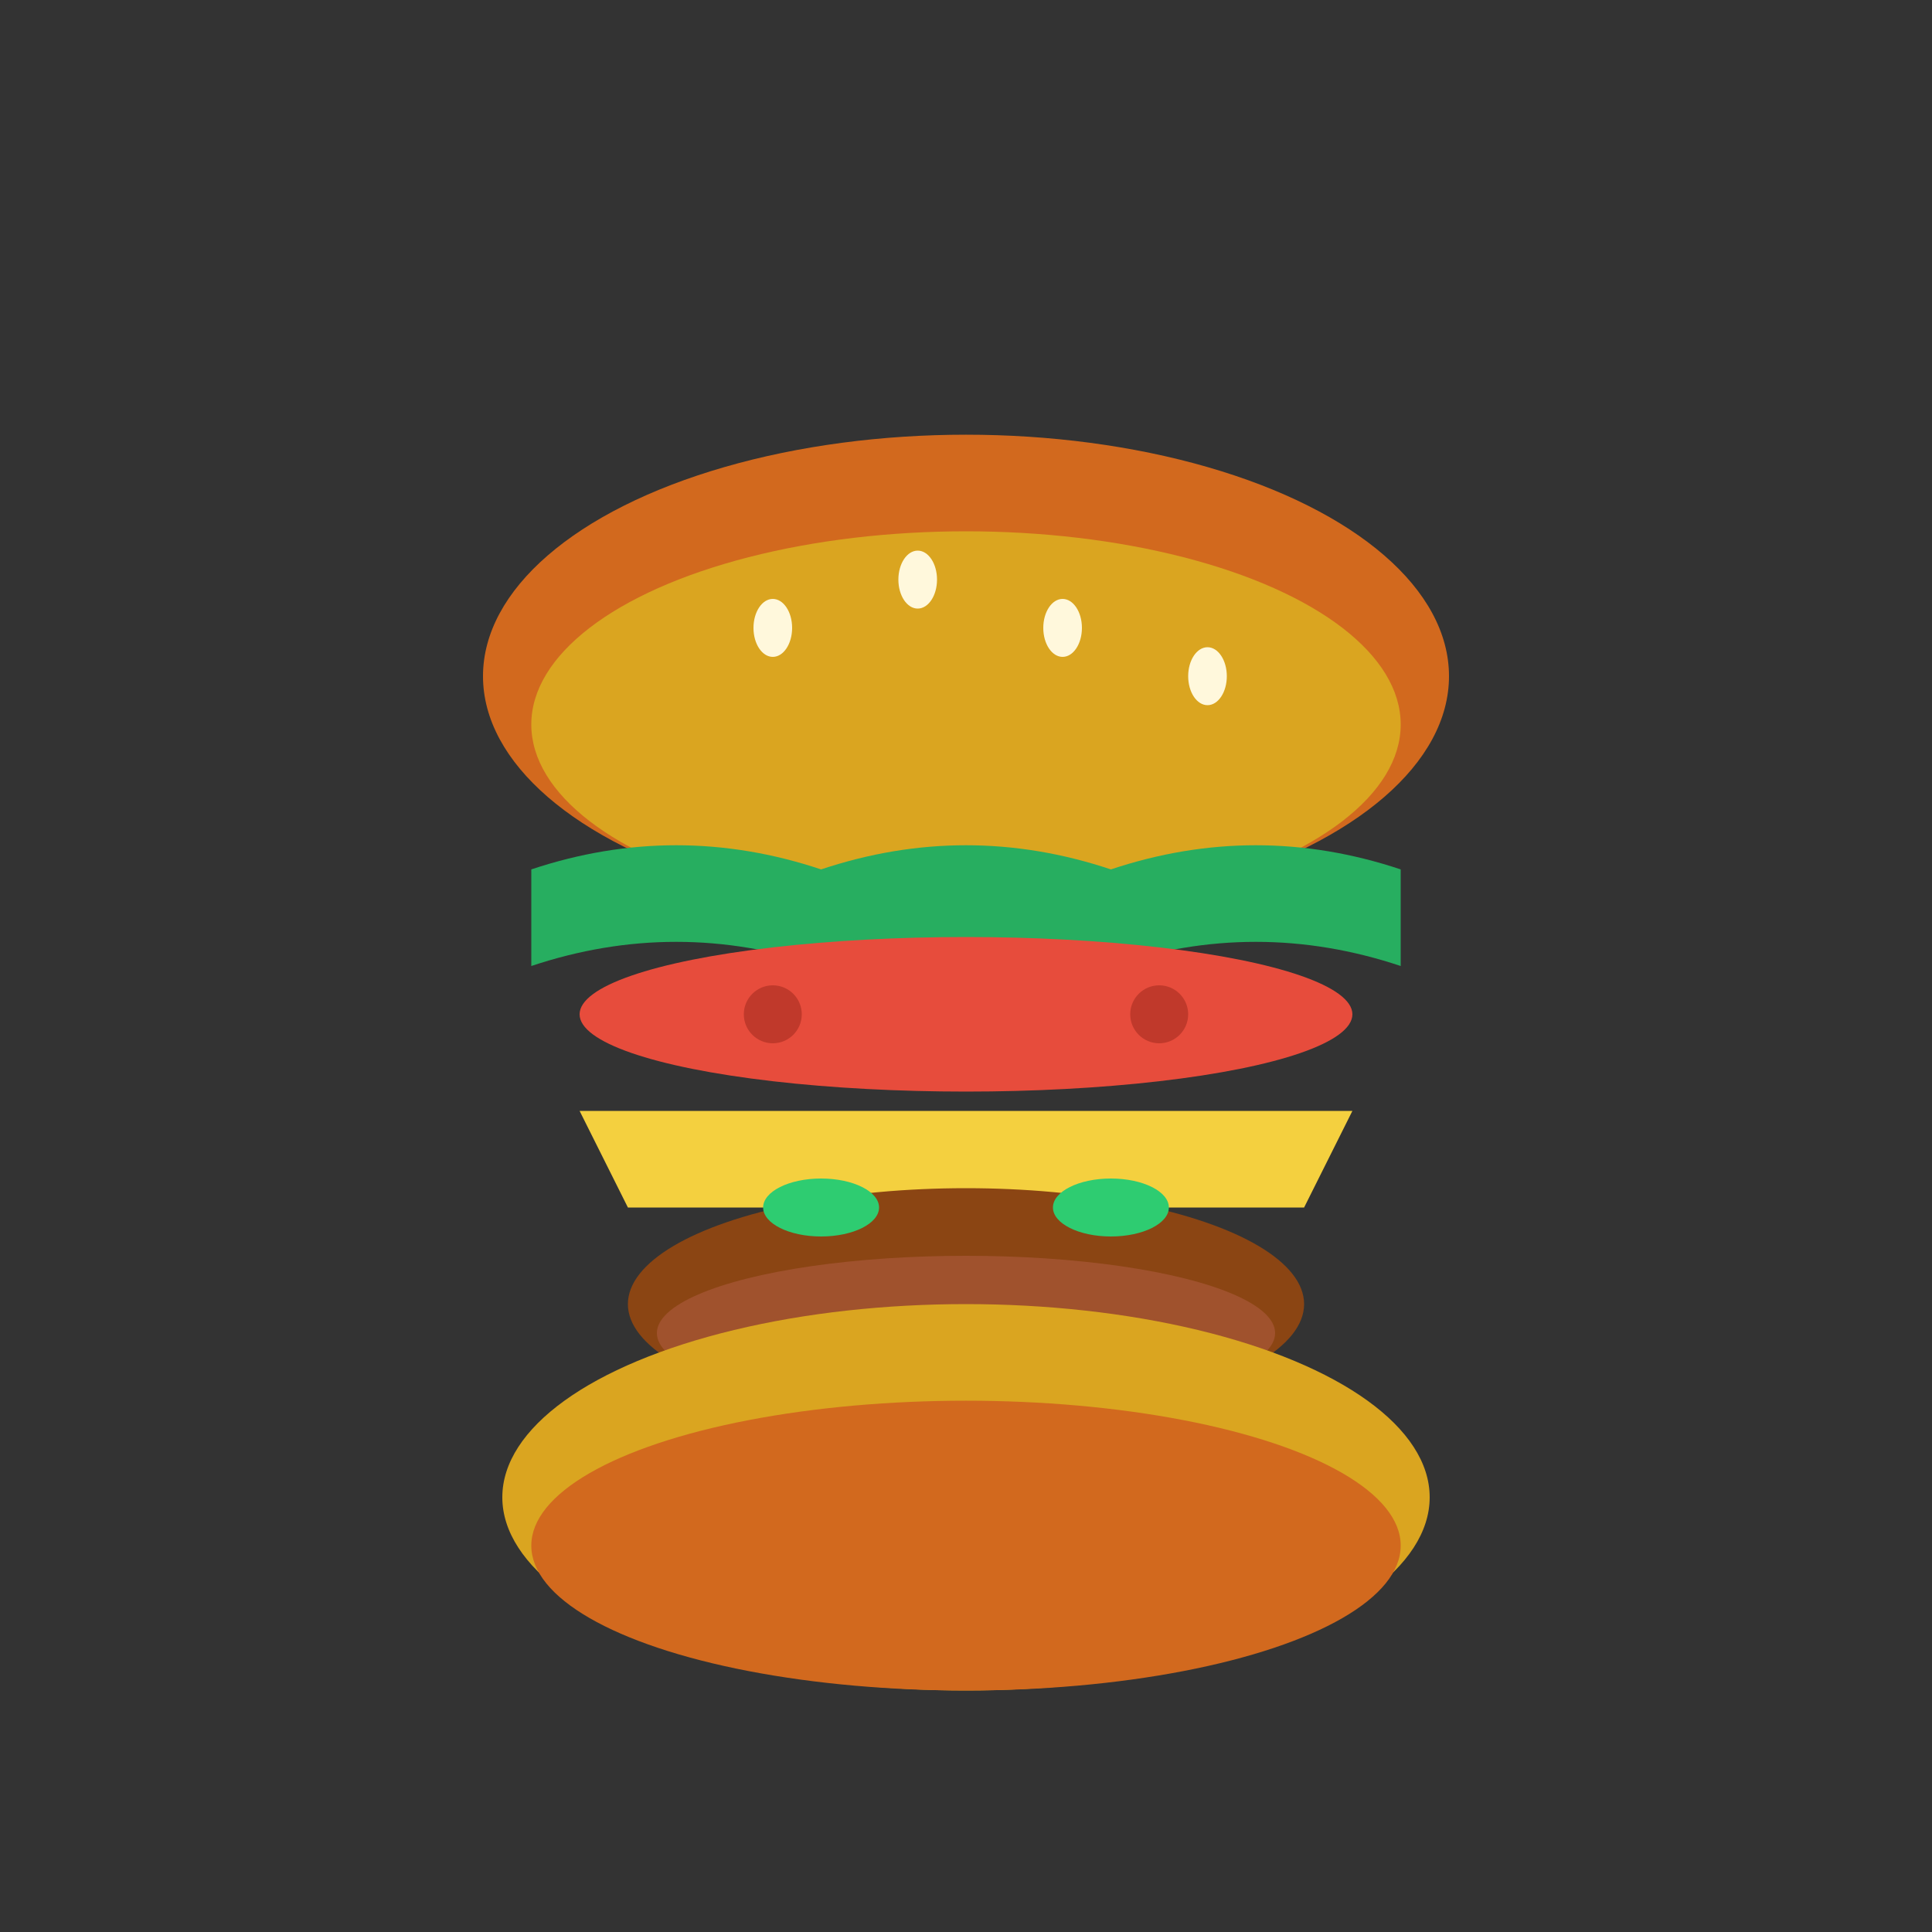<svg viewBox="0 0 200 200" xmlns="http://www.w3.org/2000/svg">
  <rect x="0" y="0" width="200" height="200" fill="#333333" stroke="none"/>
  <!-- Top bun -->
  <ellipse cx="100" cy="70" rx="50" ry="25" fill="#d2691e"/>
  <ellipse cx="100" cy="75" rx="45" ry="20" fill="#daa520"/>
  
  <!-- Sesame seeds -->
  <ellipse cx="80" cy="65" rx="2" ry="3" fill="#fff8dc"/>
  <ellipse cx="95" cy="60" rx="2" ry="3" fill="#fff8dc"/>
  <ellipse cx="110" cy="65" rx="2" ry="3" fill="#fff8dc"/>
  <ellipse cx="125" cy="70" rx="2" ry="3" fill="#fff8dc"/>
  
  <!-- Lettuce -->
  <path d="M 55 90 Q 70 85 85 90 Q 100 85 115 90 Q 130 85 145 90 L 145 100 Q 130 95 115 100 Q 100 95 85 100 Q 70 95 55 100 Z" fill="#27ae60"/>
  
  <!-- Tomato -->
  <ellipse cx="100" cy="105" rx="40" ry="8" fill="#e74c3c"/>
  <circle cx="80" cy="105" r="3" fill="#c0392b"/>
  <circle cx="120" cy="105" r="3" fill="#c0392b"/>
  
  <!-- Cheese -->
  <path d="M 60 115 L 140 115 L 135 125 L 65 125 Z" fill="#f4d03f"/>
  
  <!-- Meat patty -->
  <ellipse cx="100" cy="135" rx="35" ry="12" fill="#8b4513"/>
  <ellipse cx="100" cy="138" rx="32" ry="8" fill="#a0522d"/>
  
  <!-- Bottom bun -->
  <ellipse cx="100" cy="155" rx="48" ry="20" fill="#daa520"/>
  <ellipse cx="100" cy="160" rx="45" ry="15" fill="#d2691e"/>
  
  <!-- Pickle -->
  <ellipse cx="85" cy="125" rx="6" ry="3" fill="#2ecc71"/>
  <ellipse cx="115" cy="125" rx="6" ry="3" fill="#2ecc71"/>
</svg>